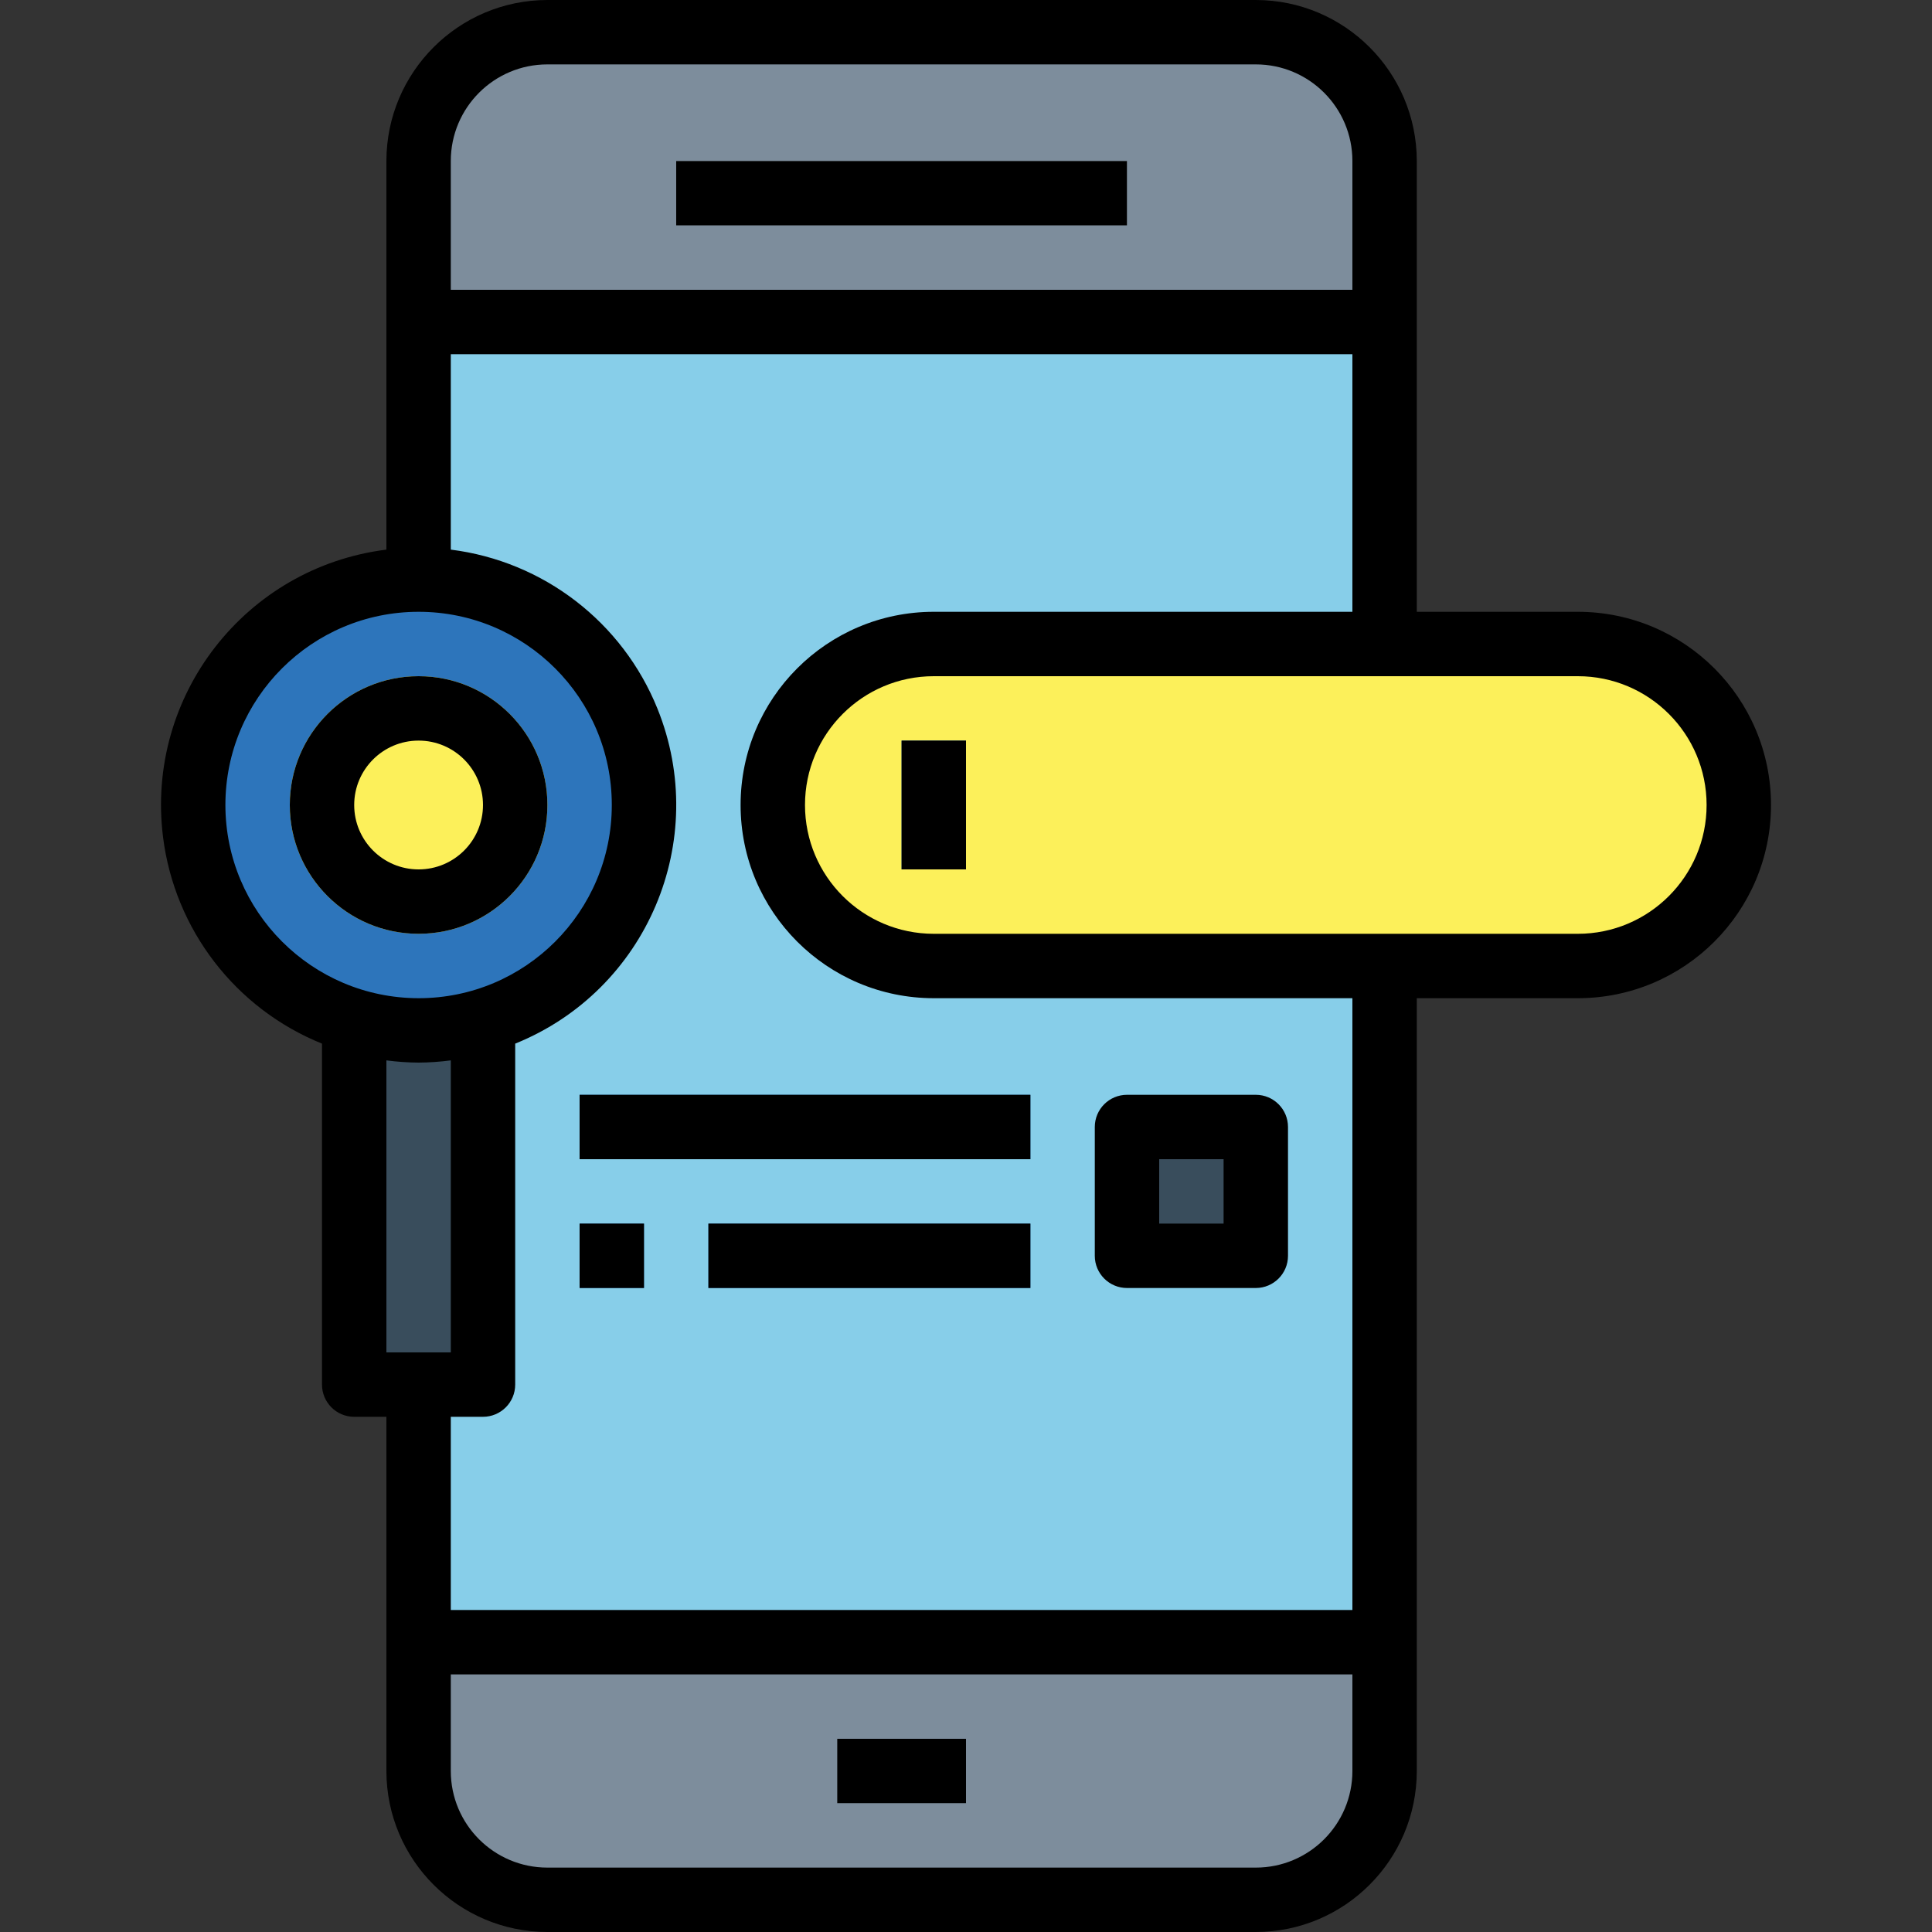 <?xml version="1.0" encoding="iso-8859-1"?>
<!-- Generator: Adobe Illustrator 19.0.0, SVG Export Plug-In . SVG Version: 6.00 Build 0)  -->
<svg version="1.1" id="Capa_1" xmlns="http://www.w3.org/2000/svg" xmlns:xlink="http://www.w3.org/1999/xlink" x="0px" y="0px"
	 viewBox="0 0 480 480" style="enable-background:new 0 0 480 480;" xml:space="preserve">
<rect x="0" y="0" width="480" height="480" fill="#333333" stroke="none"/>
<path style="fill:#7D8D9C;" d="M135.999,8h176c17.673,0,32,14.327,32,32v400c0,17.673-14.327,32-32,32h-176
	c-17.673,0-32-14.327-32-32V40C103.999,22.327,118.326,8,135.999,8z"/>
<path style="fill:#87CEE9;" d="M103.999,80h240v328h-240V80z"/>
<g>
	<path style="fill:#AABECE;" d="M167.999,40h112v16h-112V40z"/>
	<path style="fill:#AABECE;" d="M207.999,432h32v16h-32V432z"/>
</g>
<path style="fill:#394D5C;" d="M279.999,280h32v32h-32V280z"/>
<g>
	<g>
		<path id="SVGCleanerId_0" style="fill:#2D75BB;" d="M143.999,272h112v16h-112V272z"/>
	</g>
	<g>
		<path id="SVGCleanerId_1" style="fill:#2D75BB;" d="M175.999,304h80v16h-80V304z"/>
	</g>
	<g>
		<path id="SVGCleanerId_2" style="fill:#2D75BB;" d="M143.999,304h16v16h-16V304z"/>
	</g>
</g>
<path style="fill:#FCF05A;" d="M391.999,240h-160c-22.091,0-40-17.909-40-40s17.909-40,40-40h160c22.091,0,40,17.909,40,40
	S414.091,240,391.999,240z"/>
<path style="fill:#394D5C;" d="M87.999,232h32v112h-32V232z"/>
<g>
	<path style="fill:#2D75BB;" d="M223.999,184h16v32h-16V184z"/>
	<circle style="fill:#2D75BB;" cx="103.999" cy="200" r="56"/>
</g>
<circle style="fill:#FCF05A;" cx="103.999" cy="200" r="32"/>
<path d="M167.999,40h112v16h-112V40z"/>
<path d="M207.999,432h32v16h-32V432z"/>
<path d="M279.999,320h32c4.418,0,8-3.582,8-8v-32c0-4.418-3.582-8-8-8h-32c-4.418,0-8,3.582-8,8v32
	C271.999,316.418,275.581,320,279.999,320z M287.999,288h16v16h-16V288z"/>
<path id="SVGCleanerId_0_1_" d="M143.999,272h112v16h-112V272z"/>
<path id="SVGCleanerId_1_1_" d="M175.999,304h80v16h-80V304z"/>
<path id="SVGCleanerId_2_1_" d="M143.999,304h16v16h-16V304z"/>
<path d="M135.999,200c0-17.673-14.327-32-32-32s-32,14.327-32,32s14.327,32,32,32S135.999,217.673,135.999,200z M87.999,200
	c0-8.837,7.163-16,16-16s16,7.163,16,16s-7.163,16-16,16S87.999,208.837,87.999,200z"/>
<path d="M223.999,184h16v32h-16V184z"/>
<path d="M95.999,440c0.026,22.08,17.92,39.974,40,40h176c22.08-0.026,39.974-17.92,40-40V248h40c26.51,0,48-21.49,48-48
	s-21.49-48-48-48h-40V40c-0.026-22.08-17.92-39.974-40-40h-176c-22.08,0.026-39.974,17.92-40,40v96.552
	c-35.041,4.392-59.887,36.359-55.495,71.4c2.884,23.007,17.996,42.65,39.495,51.336V344c0,4.418,3.582,8,8,8h8V440z M423.999,200
	c0,17.673-14.327,32-32,32h-160c-17.673,0-32-14.327-32-32s14.327-32,32-32h160C409.672,168,423.999,182.327,423.999,200z
	 M111.999,40c0-13.255,10.745-24,24-24h176c13.255,0,24,10.745,24,24v32h-224V40z M55.999,200c0-26.51,21.49-48,48-48
	s48,21.49,48,48s-21.49,48-48,48C77.5,247.974,56.026,226.499,55.999,200z M103.999,264c2.676-0.018,5.347-0.202,8-0.552V336h-16
	v-72.552C98.652,263.798,101.324,263.982,103.999,264z M119.999,352c4.418,0,8-3.582,8-8v-84.712
	c32.744-13.229,48.565-50.497,35.336-83.241c-8.686-21.499-28.329-36.611-51.336-39.495V88h224v64h-104c-26.51,0-48,21.49-48,48
	s21.49,48,48,48h104v152h-224v-48H119.999z M335.999,416v24c0,13.255-10.745,24-24,24h-176c-13.255,0-24-10.745-24-24v-24H335.999z"
	/>
<g>
</g>
<g>
</g>
<g>
</g>
<g>
</g>
<g>
</g>
<g>
</g>
<g>
</g>
<g>
</g>
<g>
</g>
<g>
</g>
<g>
</g>
<g>
</g>
<g>
</g>
<g>
</g>
<g>
</g>
</svg>
